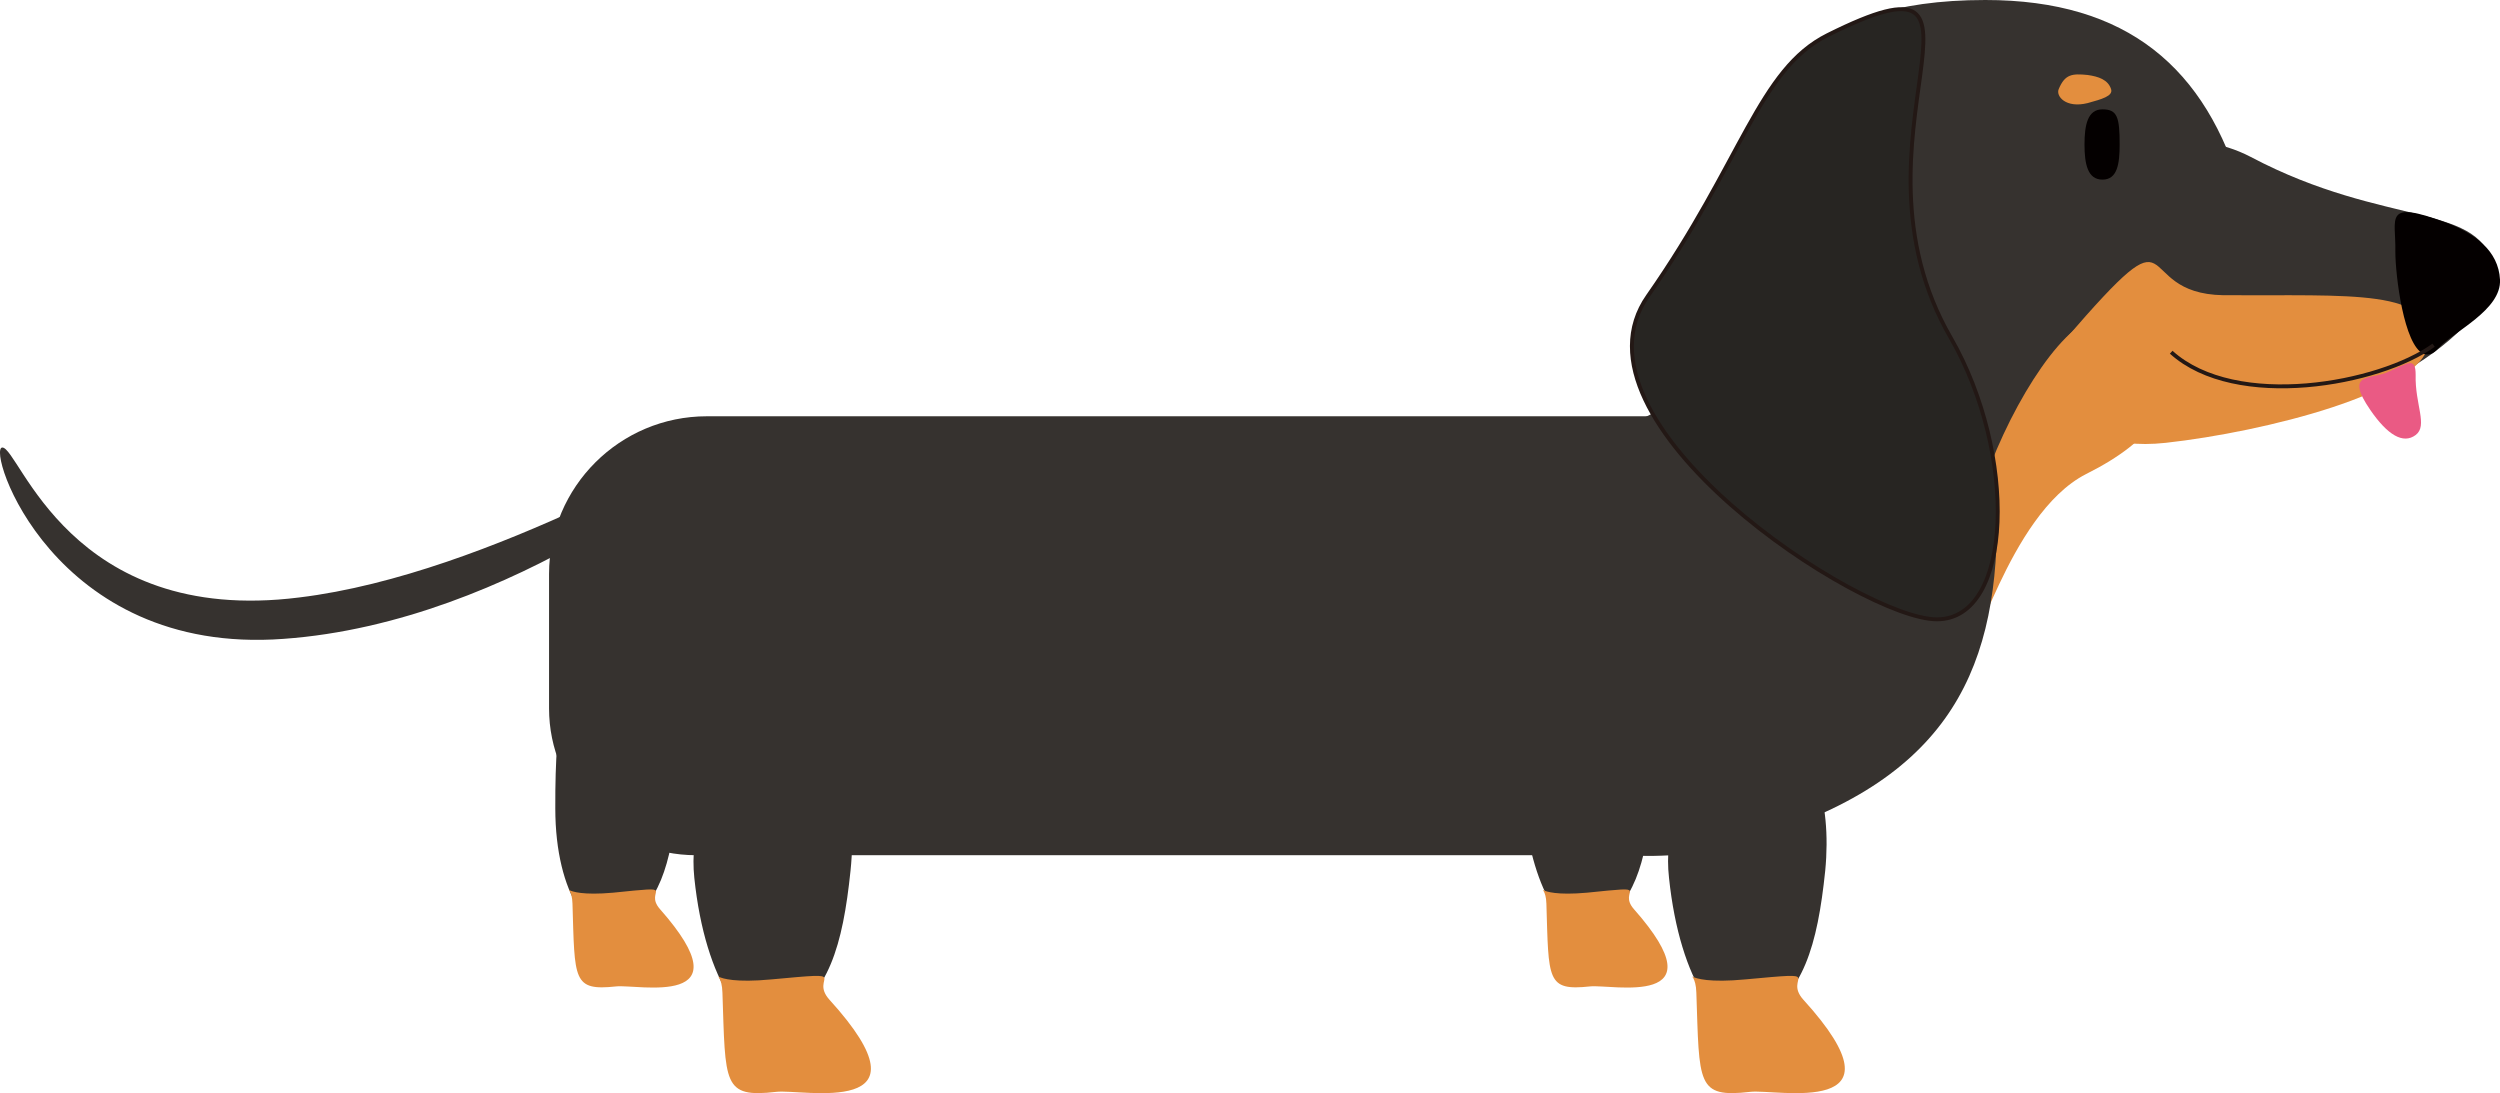<?xml version="1.0" encoding="utf-8"?>
<!-- Generator: Adobe Illustrator 27.7.0, SVG Export Plug-In . SVG Version: 6.00 Build 0)  -->
<svg version="1.1" id="레이어_1" xmlns="http://www.w3.org/2000/svg" xmlns:xlink="http://www.w3.org/1999/xlink" x="0px"
	 y="0px" viewBox="0 0 320.1 140" style="enable-background:new 0 0 320.1 140;" xml:space="preserve">
<style type="text/css">
	.st0{fill:#36322F;}
	.st1{fill:#E38E3E;}
	.st2{fill:#040000;}
	.st3{fill:none;stroke:#231815;stroke-width:0.5;stroke-miterlimit:10;}
	.st4{fill:#272522;stroke:#231815;stroke-width:0.5;stroke-miterlimit:10;}
	.st5{fill:#EA5A84;}
</style>
<g id="_몸통">
	<path class="st0" d="M213.8,109.5H89.1c-10.4,0-18.8-8.4-18.8-18.8V73.5c0-11.2,9.1-20.2,20.2-20.2h123.2c0.9,0,1.6,0.7,1.6,1.6
		v53.1C215.3,108.8,214.6,109.5,213.8,109.5L213.8,109.5z"/>
</g>
<g id="_앞다리">
	<g>
		<path class="st0" d="M213.7,112.4c1.4,13.4,6.8,20.8,11.2,18.3c6-3.4,7.8-9.6,8.8-19.2c0.9-9.2-1.7-16.6-6.6-17.6
			C221.8,92.7,212.4,100.8,213.7,112.4z"/>
		<path class="st1" d="M217.2,127.1c0.4,11.7,0,13.5,6.9,12.7c3.3-0.4,20.7,3.5,6.8-11.8c-2.7-3,3.4-3.6-7.4-2.6
			C214.1,126.3,217.1,123.1,217.2,127.1L217.2,127.1z"/>
	</g>
	<g>
		<path class="st0" d="M195.1,103.4c1.2,11.2,5.6,17.3,9.2,15.2c4.9-2.8,6.4-8,7.2-16c0.7-7.7-1.4-13.8-5.4-14.7
			C201.7,87,194.1,93.7,195.1,103.4z"/>
		<path class="st1" d="M198,115.7c0.3,9.8,0,11.2,5.6,10.6c2.7-0.3,16.9,2.9,5.6-9.9c-2.2-2.5,2.8-3-6-2.1
			C195.4,115,197.9,112.3,198,115.7L198,115.7z"/>
	</g>
</g>
<g id="_뒷다리">
	<g>
		<path class="st0" d="M88.9,112.4c1.4,13.4,6.8,20.8,11.2,18.3c6-3.4,7.8-9.6,8.8-19.2s-1.7-16.6-6.6-17.6
			C97,92.7,87.7,100.8,88.9,112.4z"/>
		<path class="st1" d="M92.5,127.1c0.4,11.7,0,13.5,6.9,12.7c3.3-0.4,20.7,3.5,6.8-11.8c-2.7-3,3.4-3.6-7.4-2.6
			C89.4,126.3,92.4,123.1,92.5,127.1L92.5,127.1z"/>
	</g>
	<g>
		<path class="st0" d="M71.1,103.5c0,11.2,4.8,17.2,8.4,15.2c4.9-2.8,6.4-8,7.2-16c0.7-7.7-1.4-13.8-5.4-14.7
			C77,87,71,77.8,71.1,103.5z"/>
		<path class="st1" d="M73.3,115.7c0.3,9.8,0,11.2,5.6,10.6c2.7-0.3,16.9,2.9,5.6-9.9c-2.2-2.5,2.8-3-6-2.1
			C70.7,115,73.2,112.3,73.3,115.7L73.3,115.7z"/>
	</g>
</g>
<g id="_꼬리">
	<path class="st0" d="M0.3,57.3c-2.1,0,6.4,26.7,36,24.5c29.5-2.1,55.8-24.1,55.8-25.3s-29,17-53.8,20C8.9,80.2,2.5,57.3,0.3,57.3z"
		/>
</g>
<g id="_머리">
	<g>
		<g>
			<path class="st0" d="M221.2,24.7c-5.1,19.3,14.7,38,32.9,38s39-17.4,33-38C282.5,8.7,272.4,0,254.2,0
				C230.6,0,224.7,11.5,221.2,24.7z"/>
			<path class="st0" d="M250,34.6c0,6.6,15.5,19.3,34.6,19.3s35.3-12.8,34.6-19.3c-1-8.8-13.6-5.3-31-14.5
				C273.1,12.2,250,28,250,34.6z"/>
		</g>
		<g>
			<path class="st1" d="M264.4,43.5c-2.7,3.2-1.8,14.8,12.9,13.2c12.7-1.4,32.9-6.5,33.6-12.6c0.9-7.2-9.8-6.2-26.2-6.3
				C272.4,37.6,280.1,25.3,264.4,43.5z"/>
			<path class="st1" d="M267.1,60.7c18-9,7.5-18.1,3-19.9c-4.2-1.7-11.2,8.4-15.2,18.6c-2.4,6.3-2.4,10.8-2.4,20.8
				C252.5,86.6,256.9,65.9,267.1,60.7z"/>
		</g>
		<path class="st2" d="M306.7,32.2c0,3.1,1.1,12,3.6,13.1c0.6,0.2,1.2,0.1,1.9-0.7c2-2.2,8.1-4.9,7.9-8.8c-0.2-3.7-3.2-5.9-6.9-7.3
			C305.1,25.5,306.8,27.9,306.7,32.2z"/>
		<path class="st0" d="M189.7,57.6c-18.6,0.9-12.5,62.9,33,50.3c26.1-7.2,33-21.2,33-41.4c0-18.6-14.4-40.3-30.3-28.1
			C217.2,44.8,220.3,56.1,189.7,57.6L189.7,57.6z"/>
		<path class="st2" d="M266.9,18.5c0,2.5,0.4,4.5,2.3,4.5s2.2-2,2.2-4.5c0-3.5-0.3-4.5-2.2-4.5S266.9,16,266.9,18.5z"/>
		<path class="st1" d="M263.6,11.4c-0.4,0.9,0.9,2.5,3.7,1.8c1.8-0.5,3.3-0.9,3-1.8c-0.4-1.2-1.6-1.6-3-1.8
			C265.3,9.4,264.4,9.5,263.6,11.4z"/>
		<path class="st3" d="M311.6,44.2c-6.9,5-25.3,8.4-33.6,0.9"/>
	</g>
</g>
<g id="_귀">
	<path class="st4" d="M211,37.9c-11.3,16.1,27.3,41.4,37,41.4c9.8,0,10.3-21.2,1.8-36C235,17.8,259.4-8.2,234,4.5
		C225.2,8.9,223.1,20.6,211,37.9L211,37.9z"/>
</g>
<g id="_혓바닥">
	<path class="st5" d="M303.5,52.5c2.2,3.2,4.2,4.4,5.8,3.2s-0.1-3.9,0-7.7c0-2.3-0.9-1.6-3.7-0.3C303.4,48.6,300.2,47.7,303.5,52.5z
		"/>
</g>
</svg>
